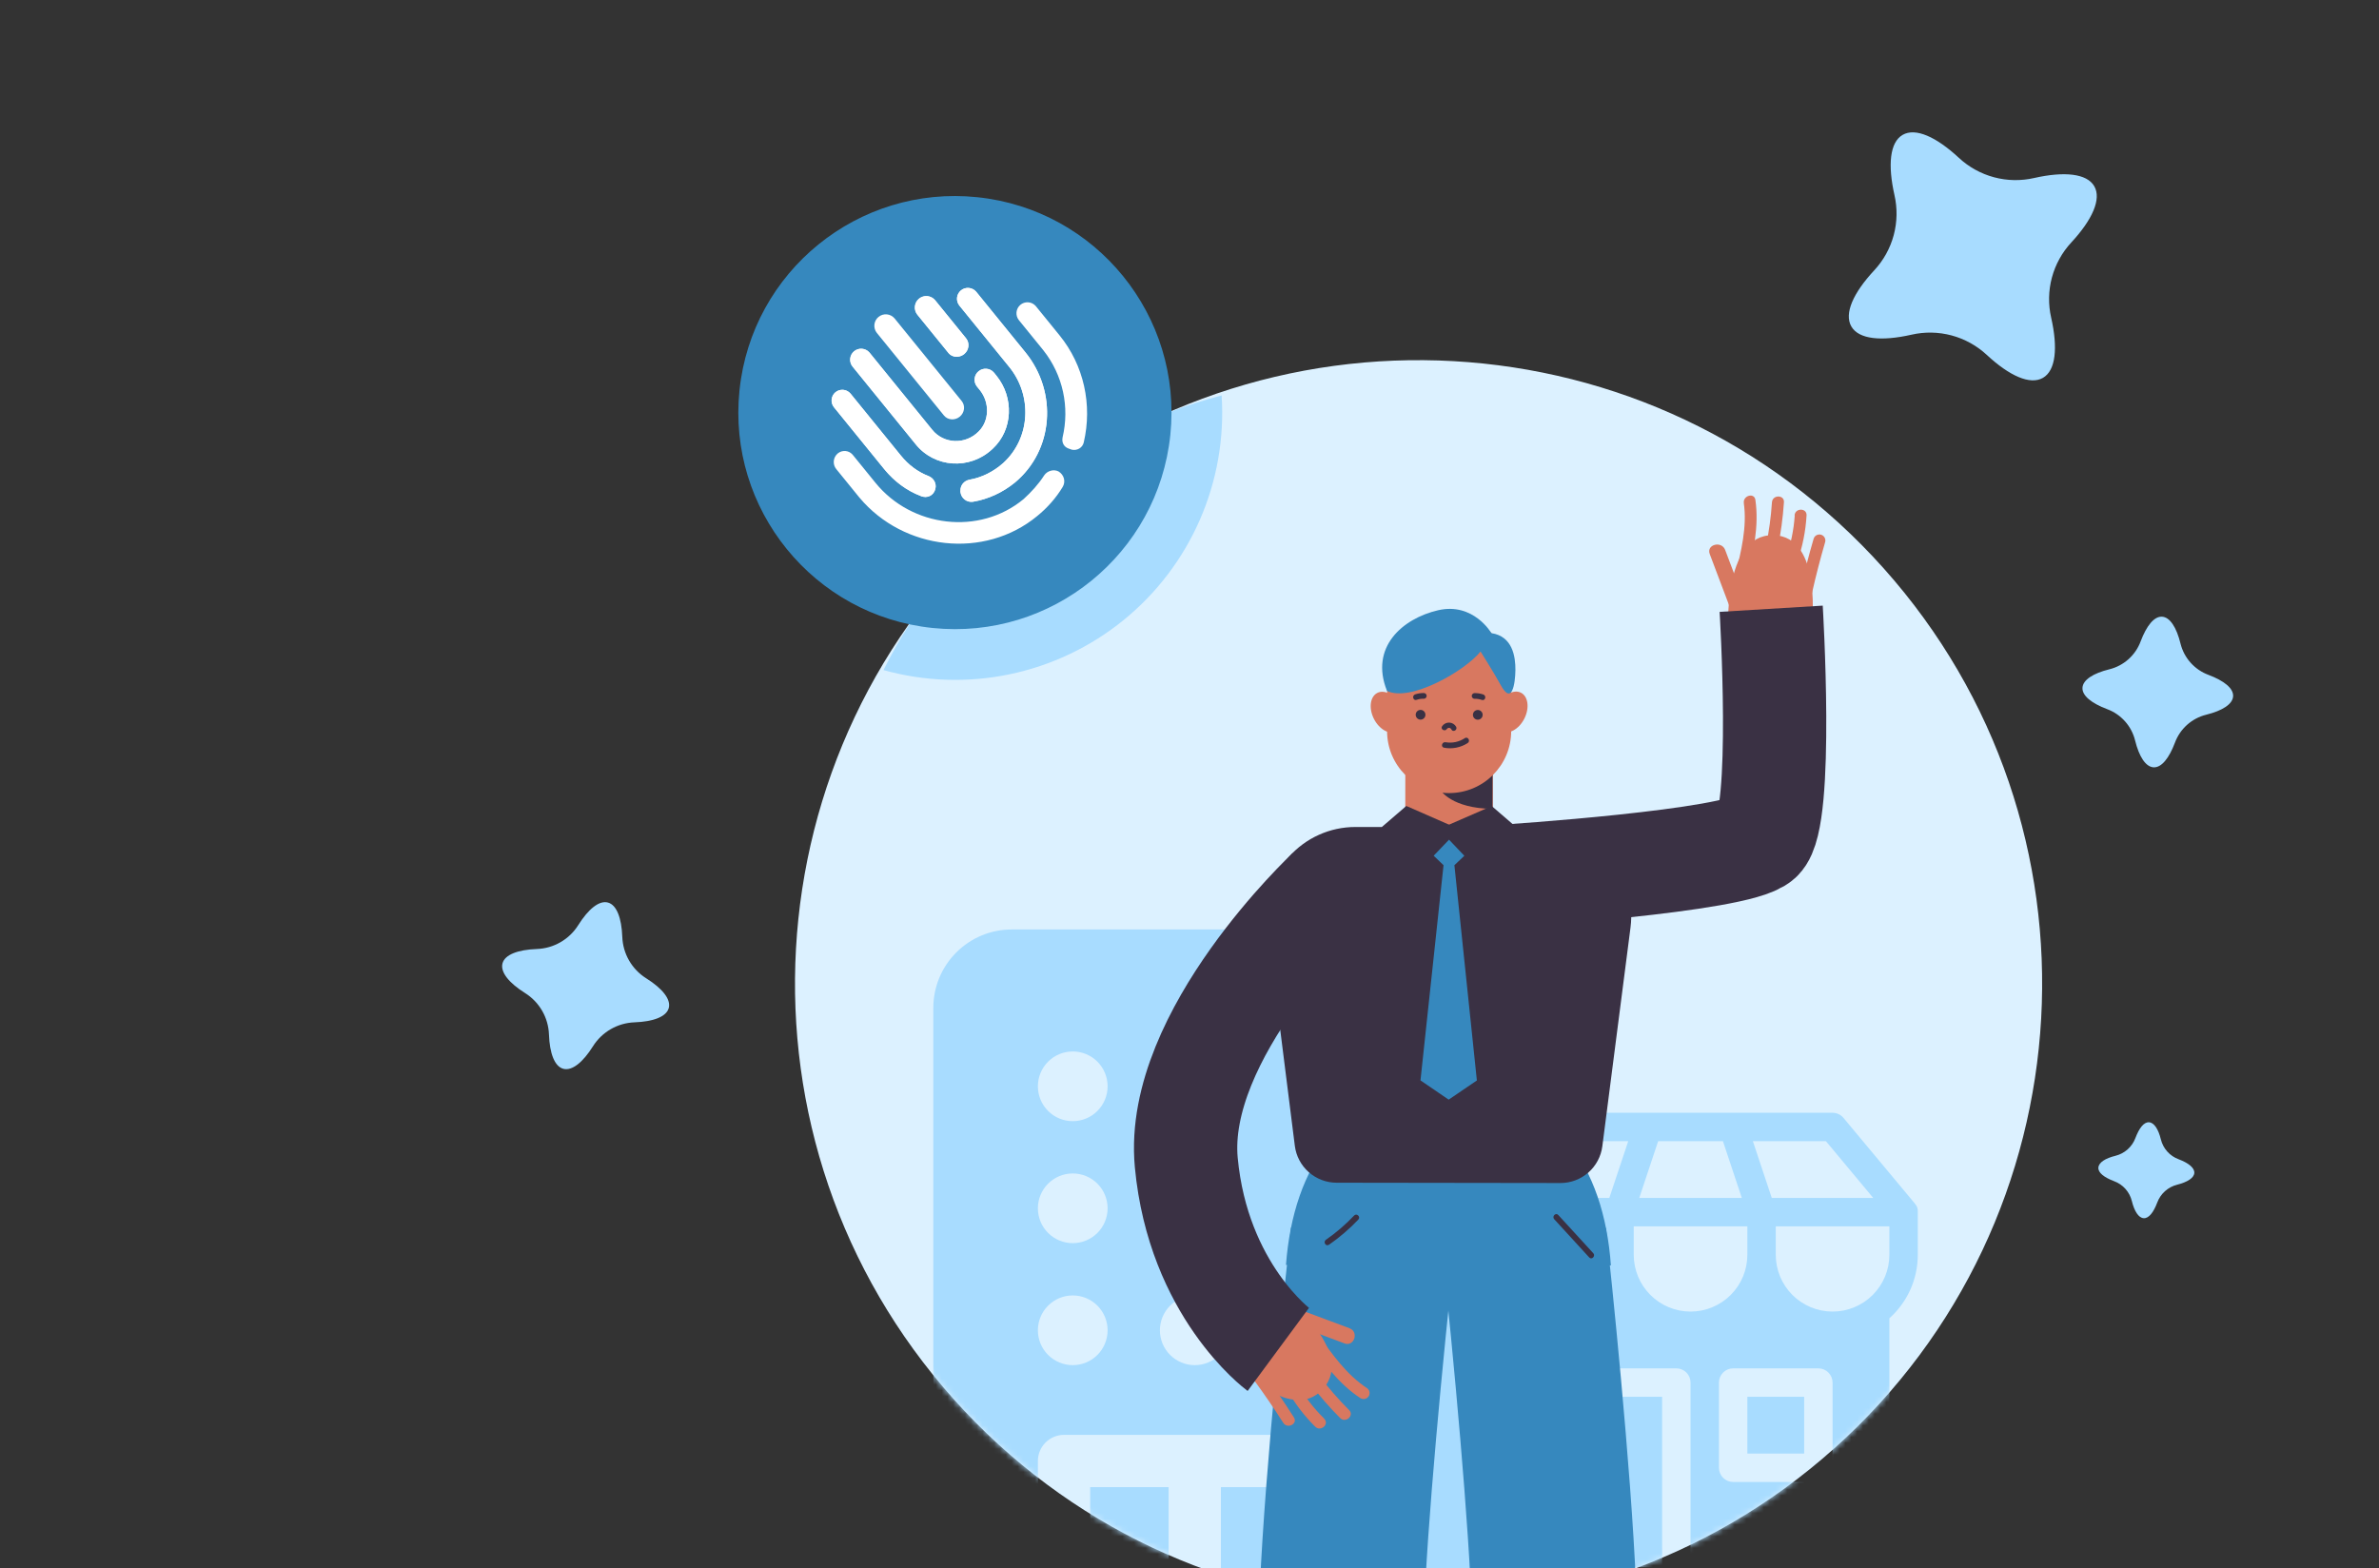 <svg width="408" height="269" viewBox="0 0 408 269" fill="none" xmlns="http://www.w3.org/2000/svg">
<rect x="0" y="0" width="408" height="269" fill="#333333" stroke="none"/>
<path d="M314.541 248.469C358.584 209.115 362.386 141.51 323.033 97.467C283.679 53.424 216.074 49.622 172.031 88.975C127.988 128.329 124.186 195.935 163.54 239.977C202.893 284.02 270.499 287.822 314.541 248.469Z" fill="#DCF1FF"/>
<mask id="mask0_3244_6283" style="mask-type:alpha" maskUnits="userSpaceOnUse" x="136" y="61" width="215" height="215">
<path d="M243.287 275.664C302.35 275.664 350.23 227.784 350.23 168.721C350.23 109.658 302.35 61.777 243.287 61.777C184.224 61.777 136.344 109.658 136.344 168.721C136.344 227.784 184.224 275.664 243.287 275.664Z" fill="#DCF1FF"/>
</mask>
<g mask="url(#mask0_3244_6283)">
<path d="M299.673 239.584H309.415V249.326H299.673V239.584Z" fill="#A8DCFF"/>
<path d="M265.573 190.87H314.287C314.644 190.87 314.996 190.949 315.319 191.1C315.643 191.252 315.929 191.473 316.157 191.747L328.336 206.361C328.905 207.043 328.901 207.389 328.901 207.832V215.227C328.901 219.553 327.02 223.445 324.029 226.119V266.376C324.029 267.022 323.773 267.642 323.316 268.098C322.859 268.555 322.24 268.812 321.594 268.812H289.93V237.148C289.93 236.502 289.673 235.882 289.216 235.426C288.76 234.969 288.14 234.712 287.494 234.712H268.009C267.363 234.712 266.743 234.969 266.286 235.426C265.83 235.882 265.573 236.502 265.573 237.148V268.812H258.266C257.62 268.812 257 268.555 256.544 268.098C256.087 267.642 255.83 267.022 255.83 266.376V226.119C252.839 223.44 250.959 219.553 250.959 215.227V207.92C250.959 207.35 251.159 206.798 251.524 206.361L263.702 191.747C263.931 191.473 264.217 191.252 264.54 191.1C264.863 190.949 265.216 190.87 265.573 190.87ZM255.83 210.355V215.227C255.83 217.811 256.857 220.289 258.684 222.116C260.511 223.943 262.989 224.97 265.573 224.97C268.157 224.97 270.635 223.943 272.462 222.116C274.289 220.289 275.316 217.811 275.316 215.227V210.355H255.83ZM280.187 210.355V215.227C280.187 217.811 281.213 220.289 283.041 222.116C284.868 223.943 287.346 224.97 289.93 224.97C292.514 224.97 294.992 223.943 296.819 222.116C298.646 220.289 299.672 217.811 299.672 215.227V210.355H280.187ZM304.544 210.355V215.227C304.544 217.811 305.57 220.289 307.397 222.116C309.225 223.943 311.703 224.97 314.287 224.97C316.87 224.97 319.349 223.943 321.176 222.116C323.003 220.289 324.029 217.811 324.029 215.227V210.355H304.544ZM266.713 195.741L258.597 205.484H275.998L279.242 195.741H266.713ZM298.727 205.484L295.483 195.741H284.376L281.132 205.484H298.727ZM303.862 205.484H321.267L313.147 195.741H300.618L303.862 205.484ZM294.801 237.148V251.762C294.801 252.408 295.058 253.027 295.514 253.484C295.971 253.941 296.591 254.198 297.237 254.198H311.851C312.497 254.198 313.116 253.941 313.573 253.484C314.03 253.027 314.287 252.408 314.287 251.762V237.148C314.287 236.502 314.03 235.882 313.573 235.426C313.116 234.969 312.497 234.712 311.851 234.712H297.237C296.591 234.712 295.971 234.969 295.514 235.426C295.058 235.882 294.801 236.502 294.801 237.148Z" fill="#A8DCFF"/>
<path d="M285.058 268.812V239.584H270.444V268.812H285.058Z" fill="#A8DCFF"/>
<path d="M173.516 159.428C169.948 159.428 166.527 160.845 164.004 163.368C161.481 165.89 160.064 169.312 160.064 172.879L160.064 271.524C160.064 273.999 162.073 276.008 164.548 276.008H177.999V250.6C177.999 249.41 178.472 248.27 179.313 247.429C180.154 246.588 181.294 246.116 182.483 246.116H227.322C228.511 246.116 229.652 246.588 230.493 247.429C231.333 248.27 231.806 249.41 231.806 250.6V276.008H251C252.189 276.008 253.329 275.536 254.17 274.695C255.011 273.854 255.484 272.714 255.484 271.524L249.741 217.718C249.741 214.15 248.324 210.729 245.801 208.206C243.279 205.684 239.857 204.266 236.29 204.266H231.806V172.879C231.806 169.312 230.389 165.89 227.866 163.368C225.343 160.845 221.922 159.428 218.354 159.428H173.516ZM177.999 186.331C177.999 184.745 178.629 183.225 179.75 182.103C180.872 180.982 182.392 180.352 183.978 180.352C185.564 180.352 187.084 180.982 188.205 182.103C189.327 183.225 189.956 184.745 189.956 186.331C189.956 187.917 189.327 189.437 188.205 190.558C187.084 191.68 185.564 192.309 183.978 192.309C182.392 192.309 180.872 191.68 179.75 190.558C178.629 189.437 177.999 187.917 177.999 186.331ZM183.978 222.202C185.564 222.202 187.084 222.832 188.205 223.953C189.327 225.074 189.956 226.595 189.956 228.18C189.956 229.766 189.327 231.287 188.205 232.408C187.084 233.529 185.564 234.159 183.978 234.159C182.392 234.159 180.872 233.529 179.75 232.408C178.629 231.287 177.999 229.766 177.999 228.18C177.999 226.595 178.629 225.074 179.75 223.953C180.872 222.832 182.392 222.202 183.978 222.202ZM177.999 207.256C177.999 205.67 178.629 204.149 179.75 203.028C180.872 201.907 182.392 201.277 183.978 201.277C185.564 201.277 187.084 201.907 188.205 203.028C189.327 204.149 189.956 205.67 189.956 207.256C189.956 208.841 189.327 210.362 188.205 211.483C187.084 212.604 185.564 213.234 183.978 213.234C182.392 213.234 180.872 212.604 179.75 211.483C178.629 210.362 177.999 208.841 177.999 207.256ZM204.903 180.352C206.488 180.352 208.009 180.982 209.13 182.103C210.251 183.225 210.881 184.745 210.881 186.331C210.881 187.917 210.251 189.437 209.13 190.558C208.009 191.68 206.488 192.309 204.903 192.309C203.317 192.309 201.796 191.68 200.675 190.558C199.554 189.437 198.924 187.917 198.924 186.331C198.924 184.745 199.554 183.225 200.675 182.103C201.796 180.982 203.317 180.352 204.903 180.352ZM198.924 228.18C198.924 226.595 199.554 225.074 200.675 223.953C201.796 222.832 203.317 222.202 204.903 222.202C206.488 222.202 208.009 222.832 209.13 223.953C210.251 225.074 210.881 226.595 210.881 228.18C210.881 229.766 210.251 231.287 209.13 232.408C208.009 233.529 206.488 234.159 204.903 234.159C203.317 234.159 201.796 233.529 200.675 232.408C199.554 231.287 198.924 229.766 198.924 228.18ZM225.827 222.202C227.413 222.202 228.934 222.832 230.055 223.953C231.176 225.074 231.806 226.595 231.806 228.18C231.806 229.766 231.176 231.287 230.055 232.408C228.934 233.529 227.413 234.159 225.827 234.159C224.242 234.159 222.721 233.529 221.6 232.408C220.479 231.287 219.849 229.766 219.849 228.18C219.849 226.595 220.479 225.074 221.6 223.953C222.721 222.832 224.242 222.202 225.827 222.202ZM198.924 207.256C198.924 205.67 199.554 204.149 200.675 203.028C201.796 201.907 203.317 201.277 204.903 201.277C206.488 201.277 208.009 201.907 209.13 203.028C210.251 204.149 210.881 205.67 210.881 207.256C210.881 208.841 210.251 210.362 209.13 211.483C208.009 212.604 206.488 213.234 204.903 213.234C203.317 213.234 201.796 212.604 200.675 211.483C199.554 210.362 198.924 208.841 198.924 207.256Z" fill="#A8DCFF"/>
<path d="M222.838 276.008V255.084H209.387V276.008H222.838Z" fill="#A8DCFF"/>
<path d="M200.419 276.008V255.084H186.967V276.008H200.419Z" fill="#A8DCFF"/>
</g>
<path d="M209.51 67.824C203.427 69.43 197.53 71.669 191.913 74.504C190.971 81.693 187.31 88.247 181.682 92.819C176.055 97.391 168.89 99.632 161.66 99.082C157.735 103.998 154.335 109.312 151.517 114.937C158.565 116.901 165.981 117.148 173.145 115.657C180.308 114.165 187.009 110.98 192.688 106.366C198.367 101.753 202.858 95.846 205.785 89.14C208.711 82.434 209.989 75.125 209.51 67.824Z" fill="#A8DCFF"/>
<path d="M159.945 107.715C180.349 109.827 198.603 94.998 200.715 74.594C202.827 54.19 187.998 35.936 167.594 33.824C147.19 31.712 128.936 46.541 126.824 66.945C124.712 87.349 139.541 105.603 159.945 107.715Z" fill="#3688BE"/>
<path d="M165.352 60.74C164.54 61.399 163.365 61.319 162.747 60.643L162.689 60.575L157.327 53.976C157.005 53.578 156.852 53.07 156.899 52.561C156.946 52.051 157.189 51.58 157.578 51.248C157.967 50.915 158.471 50.748 158.981 50.781C159.492 50.814 159.969 51.045 160.312 51.424L160.376 51.499L165.677 58.025C166.337 58.837 166.191 60.059 165.352 60.74ZM170.314 76.907L170.194 77.019C166.306 80.653 160.309 80.231 157.064 76.232L156.964 76.108L146.226 62.889C145.912 62.509 145.761 62.02 145.803 61.529C145.846 61.038 146.08 60.583 146.454 60.262C146.829 59.942 147.314 59.781 147.806 59.815C148.298 59.848 148.757 60.073 149.085 60.442L149.148 60.516L159.887 73.734C161.828 76.123 165.534 76.357 167.856 73.991C169.692 72.145 169.728 69.093 168.111 66.995L168.023 66.883L167.553 66.304C166.906 65.508 167.034 64.322 167.837 63.669C168.615 63.036 169.754 63.127 170.412 63.858L170.474 63.93L170.886 64.437C173.91 68.159 173.747 73.648 170.314 76.907ZM174.049 82.773C171.948 84.479 169.505 85.615 166.864 86.064C165.817 86.21 164.857 85.489 164.72 84.406L164.709 84.3L164.722 84.168C164.684 83.264 165.313 82.494 166.208 82.293L166.309 82.273C168.41 81.899 170.372 80.911 172.051 79.426C176.764 75.118 177.072 67.854 173.093 62.948L172.971 62.8L164.538 52.42C164.231 52.042 164.084 51.559 164.127 51.075C164.171 50.59 164.403 50.141 164.773 49.825C165.142 49.508 165.621 49.349 166.107 49.38C166.593 49.412 167.047 49.632 167.373 49.993L167.435 50.066L175.868 60.447C181.385 67.237 180.725 77.228 174.049 82.773ZM160.419 83.824C160.173 84.98 158.998 85.576 157.868 85.06C155.551 84.177 153.482 82.65 151.817 80.671L151.633 80.449L143.03 69.859C142.727 69.487 142.581 69.011 142.623 68.533C142.666 68.055 142.893 67.612 143.258 67.3C143.622 66.987 144.094 66.829 144.573 66.86C145.052 66.891 145.5 67.108 145.822 67.465L145.885 67.539L154.489 78.129C155.775 79.713 157.359 80.934 159.255 81.663C160.139 82.021 160.639 82.929 160.419 83.824ZM185.856 75.926C185.63 76.802 184.763 77.308 183.887 77.145L183.793 77.125L183.281 76.943C182.448 76.664 182.068 75.898 182.229 75.05C183.47 69.807 182.288 64.334 178.959 60.113L178.799 59.913L174.737 54.913C174.431 54.531 174.285 54.044 174.331 53.557C174.376 53.069 174.61 52.619 174.982 52.3C175.354 51.982 175.835 51.82 176.324 51.85C176.813 51.88 177.271 52.099 177.601 52.461L177.664 52.535L181.726 57.535C185.878 62.646 187.381 69.43 185.856 75.926ZM177.883 88.513C168.825 95.99 154.995 94.397 147.419 85.378L147.191 85.102L143.416 80.456C143.101 80.068 142.95 79.572 142.995 79.074C143.04 78.577 143.278 78.116 143.658 77.791L143.693 77.762C144.056 77.468 144.517 77.324 144.982 77.36C145.447 77.395 145.881 77.608 146.194 77.954L146.257 78.028L150.149 82.819C156.38 90.488 167.977 91.876 175.531 85.619C176.849 84.427 178.123 83.033 179.076 81.538C179.624 80.732 180.716 80.446 181.535 80.862C182.471 81.422 182.814 82.585 182.252 83.522C181.127 85.397 179.623 87.1 177.883 88.513Z" fill="white"/>
<path d="M164.59 71.481C165.428 70.799 165.584 69.589 164.935 68.791L153.422 54.618C153.091 54.222 152.617 53.972 152.103 53.922C151.589 53.872 151.076 54.027 150.675 54.353C150.274 54.678 150.018 55.148 149.961 55.662C149.905 56.175 150.053 56.69 150.373 57.095L161.887 71.268C162.535 72.066 163.751 72.161 164.59 71.481Z" fill="white"/>
<path d="M172.051 79.426C170.372 80.911 168.41 81.899 166.309 82.273C165.36 82.437 164.682 83.231 164.722 84.168L164.709 84.3C164.795 85.442 165.784 86.215 166.864 86.064C169.505 85.615 171.948 84.479 174.049 82.773C180.725 77.228 181.385 67.237 175.868 60.447L167.435 50.066C167.122 49.686 166.671 49.446 166.181 49.397C165.69 49.348 165.201 49.495 164.818 49.805C164.436 50.116 164.192 50.565 164.139 51.055C164.087 51.545 164.23 52.035 164.538 52.42L172.971 62.8C177.077 67.706 176.811 75.074 172.051 79.426Z" fill="white"/>
<path d="M160.419 83.824C160.639 82.929 160.139 82.021 159.255 81.663C157.359 80.934 155.775 79.713 154.489 78.129L145.885 67.539C145.733 67.352 145.545 67.195 145.332 67.081C145.12 66.966 144.887 66.894 144.647 66.869C144.406 66.844 144.164 66.867 143.932 66.936C143.701 67.005 143.485 67.118 143.298 67.271C143.11 67.423 142.954 67.611 142.84 67.823C142.725 68.036 142.653 68.269 142.628 68.509C142.603 68.749 142.626 68.992 142.695 69.224C142.764 69.455 142.878 69.671 143.03 69.859L151.633 80.449C153.329 82.536 155.466 84.145 157.868 85.06C158.998 85.576 160.173 84.98 160.419 83.824Z" fill="white"/>
<path d="M165.352 60.74C166.191 60.059 166.337 58.837 165.677 58.025L160.376 51.499C160.045 51.103 159.571 50.852 159.057 50.803C158.543 50.753 158.03 50.907 157.629 51.233C157.229 51.559 156.972 52.029 156.916 52.542C156.859 53.056 157.007 53.571 157.327 53.976L162.689 60.575C163.288 61.314 164.514 61.421 165.352 60.74Z" fill="white"/>
<path d="M170.194 77.019C173.743 73.775 173.945 68.202 170.886 64.437L170.474 63.93C169.827 63.134 168.641 63.016 167.837 63.669C167.034 64.322 166.906 65.508 167.553 66.304L168.023 66.883C169.729 68.983 169.724 72.112 167.856 73.991C165.534 76.357 161.828 76.123 159.887 73.734L149.148 60.516C148.992 60.324 148.8 60.164 148.583 60.047C148.365 59.929 148.127 59.855 147.881 59.83C147.635 59.804 147.386 59.828 147.15 59.898C146.913 59.969 146.692 60.086 146.5 60.241C146.308 60.397 146.149 60.589 146.031 60.807C145.914 61.024 145.84 61.263 145.815 61.509C145.789 61.755 145.812 62.003 145.883 62.24C145.954 62.477 146.07 62.697 146.226 62.889L156.964 76.108C160.185 80.222 166.266 80.691 170.194 77.019Z" fill="white"/>
<path d="M220.547 216.97L276.269 217.047C275.08 200.189 266.659 186.991 248.449 186.966C230.239 186.941 221.81 200.115 220.547 216.97Z" fill="#3688BE"/>
<path d="M248.525 132.556L248.509 143.956" stroke="#D87860" stroke-width="15.021" stroke-miterlimit="10"/>
<path d="M247.083 135.579C247.083 135.579 248.963 138.657 255.964 138.744L255.974 130.816" fill="#3A3144"/>
<path d="M259.182 116.408C259.19 110.53 254.432 105.758 248.554 105.75C242.676 105.742 237.905 110.501 237.897 116.378L237.885 125.377C237.876 131.255 242.635 136.026 248.513 136.034C254.39 136.042 259.162 131.284 259.17 125.406L259.182 116.408Z" fill="#D87860"/>
<path d="M261.422 123.268C262.348 121.443 262.089 119.451 260.843 118.819C259.597 118.187 257.836 119.154 256.91 120.98C255.984 122.805 256.244 124.797 257.49 125.429C258.735 126.061 260.496 125.094 261.422 123.268Z" fill="#D87860"/>
<path d="M239.553 125.469C240.8 124.841 241.065 122.849 240.144 121.022C239.223 119.194 237.465 118.222 236.218 118.85C234.97 119.479 234.705 121.47 235.626 123.298C236.547 125.126 238.305 126.098 239.553 125.469Z" fill="#D87860"/>
<path d="M243.627 123.437C244.089 123.437 244.464 123.063 244.464 122.602C244.465 122.14 244.091 121.765 243.629 121.764C243.168 121.764 242.793 122.138 242.792 122.599C242.791 123.061 243.165 123.436 243.627 123.437Z" fill="#3A3144"/>
<path d="M242.944 120.042C243.342 119.901 243.763 119.837 244.185 119.852C244.314 119.852 244.439 119.801 244.531 119.709C244.622 119.618 244.674 119.494 244.674 119.364C244.674 119.234 244.623 119.11 244.531 119.018C244.44 118.926 244.316 118.874 244.186 118.874C243.678 118.866 243.172 118.944 242.691 119.106C242.102 119.304 242.349 120.246 242.944 120.042Z" fill="#3A3144"/>
<path d="M253.44 123.45C253.902 123.451 254.277 123.077 254.278 122.615C254.278 122.153 253.905 121.778 253.443 121.778C252.981 121.777 252.606 122.151 252.606 122.613C252.605 123.075 252.979 123.449 253.44 123.45Z" fill="#3A3144"/>
<path d="M254.389 119.122C253.908 118.959 253.402 118.879 252.894 118.886C252.765 118.886 252.64 118.937 252.549 119.029C252.457 119.121 252.405 119.245 252.405 119.375C252.405 119.504 252.456 119.629 252.548 119.72C252.639 119.812 252.763 119.864 252.893 119.864C253.315 119.85 253.735 119.916 254.133 120.057C254.728 120.263 254.984 119.35 254.389 119.122Z" fill="#3A3144"/>
<path d="M248.131 125.051C248.176 124.982 248.239 124.926 248.314 124.89C248.389 124.855 248.472 124.84 248.555 124.849C248.637 124.858 248.715 124.89 248.78 124.941C248.846 124.992 248.896 125.06 248.925 125.137C249.2 125.669 250.009 125.203 249.733 124.664C249.614 124.452 249.443 124.275 249.236 124.149C249.028 124.022 248.792 123.951 248.55 123.942C248.307 123.934 248.067 123.987 247.851 124.098C247.635 124.209 247.451 124.373 247.317 124.575C246.983 125.078 247.798 125.554 248.131 125.051Z" fill="#3A3144"/>
<path d="M267.616 202.921L229.233 202.868C227.472 202.866 225.773 202.222 224.453 201.056C223.133 199.891 222.284 198.284 222.064 196.538L217.34 158.977C217.069 156.832 217.258 154.654 217.895 152.588C218.532 150.521 219.602 148.615 221.034 146.994C222.465 145.374 224.226 144.077 226.198 143.19C228.17 142.303 230.308 141.847 232.47 141.851L264.554 141.895C266.715 141.899 268.851 142.363 270.819 143.256C272.788 144.149 274.544 145.451 275.97 147.074C277.397 148.698 278.462 150.607 279.094 152.674C279.726 154.741 279.911 156.919 279.637 159.063L274.802 196.61C274.577 198.356 273.723 199.961 272.4 201.122C271.077 202.284 269.376 202.923 267.616 202.921Z" fill="#3A3144"/>
<path d="M241.183 138.242L236.948 141.886L243.007 146.882L249.539 141.903L241.183 138.242Z" fill="#3A3144"/>
<path d="M255.843 138.262L260.068 141.917L253.996 146.897L247.477 141.9L255.843 138.262Z" fill="#3A3144"/>
<path d="M221.407 210.552C220.531 218.43 216.986 251.281 216.071 272.232C225.189 275.127 234.656 276.779 244.216 277.146C244.64 262.443 247.508 232.312 249.575 213.673L221.407 210.552Z" fill="#3688BE"/>
<path d="M275.42 210.619L247.244 213.663C249.259 232.315 252.044 262.461 252.428 277.157C261.991 276.817 271.464 275.191 280.593 272.321C279.736 251.368 276.274 218.507 275.42 210.619Z" fill="#3688BE"/>
<path d="M210.39 232.51L219.42 221.471C219.42 221.471 232.743 231.659 226.917 238.216C221.091 244.772 210.39 232.51 210.39 232.51Z" fill="#D87860"/>
<path d="M231.461 227.833L220.582 223.772C218.928 223.154 218.058 225.759 219.727 226.371L230.584 230.431C232.238 231.049 233.108 228.443 231.439 227.832L231.461 227.833Z" fill="#D87860"/>
<path d="M221.907 243.121C220.26 240.53 218.529 237.997 216.714 235.519C215.936 234.454 214.411 235.83 215.182 236.888C216.891 239.227 218.524 241.616 220.08 244.055C220.785 245.159 222.625 244.24 221.907 243.121Z" fill="#D87860"/>
<path d="M227.098 243.321C225.303 241.57 223.767 239.571 222.535 237.387C221.89 236.237 220.057 237.163 220.701 238.32C222.014 240.67 223.651 242.824 225.565 244.718C226.506 245.644 228.045 244.283 227.097 243.349L227.098 243.321Z" fill="#D87860"/>
<path d="M224.723 237.354C226.291 239.43 228.002 241.395 229.842 243.234C230.776 244.167 232.315 242.798 231.374 241.865C229.534 240.026 227.823 238.061 226.254 235.985C225.462 234.933 223.93 236.309 224.723 237.354Z" fill="#D87860"/>
<path d="M234.473 238.122C230.921 235.793 228.417 232.232 226.006 228.796C225.251 227.711 223.726 229.087 224.474 230.165C226.962 233.754 229.623 237.417 233.341 239.833C233.568 239.965 233.836 240.005 234.091 239.945C234.346 239.885 234.569 239.73 234.714 239.512C234.859 239.293 234.914 239.027 234.87 238.769C234.825 238.511 234.683 238.279 234.473 238.122Z" fill="#D87860"/>
<path d="M310.672 107.983L296.415 108.445C296.415 108.445 295.318 91.715 304.062 91.798C312.805 91.88 310.672 107.983 310.672 107.983Z" fill="#D87860"/>
<path d="M293.223 95.035L297.324 105.896C297.946 107.526 300.59 106.821 299.968 105.191L295.867 94.33C295.245 92.699 292.594 93.404 293.223 95.035Z" fill="#D87860"/>
<path d="M311.033 92.43C310.197 95.292 309.452 98.177 308.796 101.086C308.511 102.375 310.487 102.931 310.779 101.634C311.435 98.73 312.181 95.845 313.016 92.979C313.052 92.849 313.062 92.713 313.045 92.579C313.029 92.444 312.986 92.315 312.919 92.197C312.853 92.08 312.764 91.977 312.657 91.894C312.551 91.81 312.429 91.749 312.299 91.713C312.168 91.677 312.032 91.667 311.898 91.684C311.764 91.7 311.635 91.743 311.517 91.81C311.4 91.876 311.296 91.965 311.213 92.072C311.13 92.178 311.069 92.3 311.033 92.43Z" fill="#D87860"/>
<path d="M307.8 88.409C307.633 90.916 307.119 93.388 306.273 95.754C305.832 97.001 307.815 97.542 308.249 96.303C309.14 93.759 309.671 91.103 309.826 88.412C309.906 87.094 307.851 87.091 307.771 88.409L307.8 88.409Z" fill="#D87860"/>
<path d="M304.859 94.144C305.402 91.508 305.766 88.838 305.947 86.153C306.041 84.835 303.986 84.832 303.892 86.15C303.727 88.653 303.388 91.141 302.876 93.596C302.612 94.885 304.588 95.44 304.859 94.144Z" fill="#D87860"/>
<path d="M299.066 86.292C299.642 90.388 298.609 94.575 297.632 98.52C297.312 99.802 299.295 100.357 299.616 99.068C300.706 94.726 301.697 90.243 301.051 85.749C300.869 84.445 298.891 84.995 299.073 86.292L299.066 86.292Z" fill="#D87860"/>
<path d="M227.75 152.785C227.75 152.785 201.4 177.449 203.446 199.382C205.492 221.314 219.231 231.459 219.231 231.459" stroke="#3A3144" stroke-width="17.714" stroke-miterlimit="10"/>
<path d="M258.066 150.29C258.066 150.29 297.933 147.716 301.935 144.03C305.936 140.344 303.76 104.417 303.76 104.417" stroke="#3A3144" stroke-width="17.714" stroke-miterlimit="10"/>
<path d="M249.431 148.407L251.134 146.787L248.509 144.027L245.876 146.78L247.568 148.405L243.613 185.315L248.448 188.617L253.284 185.329L249.431 148.407Z" fill="#3688BE"/>
<path d="M237.868 118.5C241.868 120.5 251.291 115.044 253.917 111.752C253.917 111.752 256.278 115.5 257.368 117.5C259.307 121.059 259.869 117.238 259.893 114.935C259.917 112.632 259.405 109.131 255.778 108.602C255.778 108.602 252.696 103.262 246.615 104.678C240.533 106.094 234.868 111 237.868 118.5Z" fill="#3688BE"/>
<path d="M227.893 213.53C229.724 212.257 231.422 210.802 232.958 209.186C233.391 208.733 232.705 208.045 232.251 208.477C230.777 210.036 229.146 211.44 227.384 212.665C226.881 213.018 227.383 213.862 227.872 213.509L227.893 213.53Z" fill="#3A3144"/>
<path d="M266.53 209.105L272.558 215.689C272.983 216.15 273.664 215.464 273.268 214.981L267.24 208.398C266.822 207.936 266.134 208.623 266.53 209.105Z" fill="#3A3144"/>
<path d="M247.652 128.253C249.058 128.517 250.512 128.229 251.713 127.451C252.231 127.111 251.75 126.267 251.225 126.607C250.25 127.258 249.063 127.51 247.908 127.311C247.299 127.204 247.035 128.139 247.652 128.246L247.652 128.253Z" fill="#3A3144"/>
<path d="M359.171 31.944C357.903 29.747 354.011 29.368 348.865 30.531C346.592 31.052 344.226 31.009 341.974 30.405C339.721 29.802 337.651 28.656 335.943 27.068C332.08 23.481 328.516 21.857 326.307 23.133C324.098 24.408 323.741 28.296 324.898 33.445C325.419 35.718 325.376 38.084 324.773 40.337C324.169 42.589 323.023 44.659 321.435 46.367C317.845 50.224 316.227 53.784 317.506 55.999C318.785 58.215 322.666 58.575 327.812 57.412C330.085 56.891 332.451 56.934 334.704 57.537C336.956 58.141 339.026 59.287 340.734 60.875C344.597 64.462 348.161 66.086 350.37 64.81C352.579 63.535 352.942 59.644 351.779 54.498C351.258 52.225 351.301 49.859 351.904 47.606C352.508 45.354 353.654 43.284 355.242 41.576C358.822 37.701 360.44 34.14 359.171 31.944Z" fill="#A8DCFF"/>
<path d="M382.981 119.423C383.058 118.059 381.401 116.754 378.757 115.759C377.579 115.323 376.526 114.606 375.689 113.67C374.853 112.733 374.258 111.606 373.957 110.387C373.283 107.633 372.154 105.856 370.79 105.779C369.425 105.702 368.125 107.355 367.125 110.003C366.69 111.181 365.973 112.234 365.036 113.071C364.1 113.907 362.973 114.502 361.754 114.803C359.003 115.481 357.222 116.606 357.146 117.97C357.069 119.335 358.726 120.64 361.37 121.635C362.547 122.07 363.601 122.787 364.437 123.724C365.274 124.66 365.869 125.787 366.169 127.006C366.848 129.757 367.972 131.538 369.337 131.615C370.702 131.691 372.006 130.034 373.001 127.391C373.437 126.213 374.154 125.159 375.09 124.323C376.027 123.486 377.154 122.891 378.373 122.591C381.128 121.908 382.909 120.784 382.981 119.423Z" fill="#A8DCFF"/>
<path d="M104.257 154.809C102.754 154.406 100.899 155.933 99.177 158.672C98.417 159.886 97.371 160.895 96.13 161.611C94.89 162.327 93.493 162.728 92.062 162.78C88.826 162.899 86.57 163.745 86.176 165.248C85.783 166.75 87.297 168.607 90.04 170.327C91.253 171.088 92.262 172.134 92.978 173.374C93.694 174.615 94.096 176.011 94.148 177.443C94.266 180.678 95.113 182.935 96.615 183.328C98.117 183.722 99.974 182.208 101.694 179.465C102.457 178.253 103.503 177.245 104.743 176.529C105.983 175.813 107.379 175.411 108.81 175.357C112.047 175.242 114.304 174.395 114.696 172.889C115.087 171.384 113.571 169.532 110.832 167.81C109.619 167.049 108.61 166.003 107.894 164.763C107.177 163.522 106.776 162.126 106.724 160.694C106.602 157.461 105.759 155.212 104.257 154.809Z" fill="#A8DCFF"/>
<path d="M376.326 201.187C376.38 200.322 375.338 199.485 373.633 198.842C372.886 198.567 372.218 198.113 371.688 197.52C371.158 196.927 370.782 196.212 370.592 195.44C370.159 193.689 369.444 192.56 368.565 192.5C367.685 192.441 366.868 193.494 366.225 195.199C365.946 195.945 365.49 196.611 364.896 197.142C364.303 197.672 363.589 198.05 362.817 198.244C361.072 198.673 359.942 199.387 359.873 200.267C359.803 201.146 360.866 201.963 362.572 202.606C363.318 202.881 363.986 203.335 364.516 203.929C365.046 204.522 365.422 205.236 365.612 206.009C366.045 207.76 366.76 208.889 367.634 208.953C368.509 209.017 369.336 207.955 369.974 206.254C370.253 205.509 370.709 204.842 371.303 204.312C371.896 203.781 372.61 203.403 373.382 203.209C375.149 202.761 376.278 202.047 376.326 201.187Z" fill="#A8DCFF"/>
</svg>
